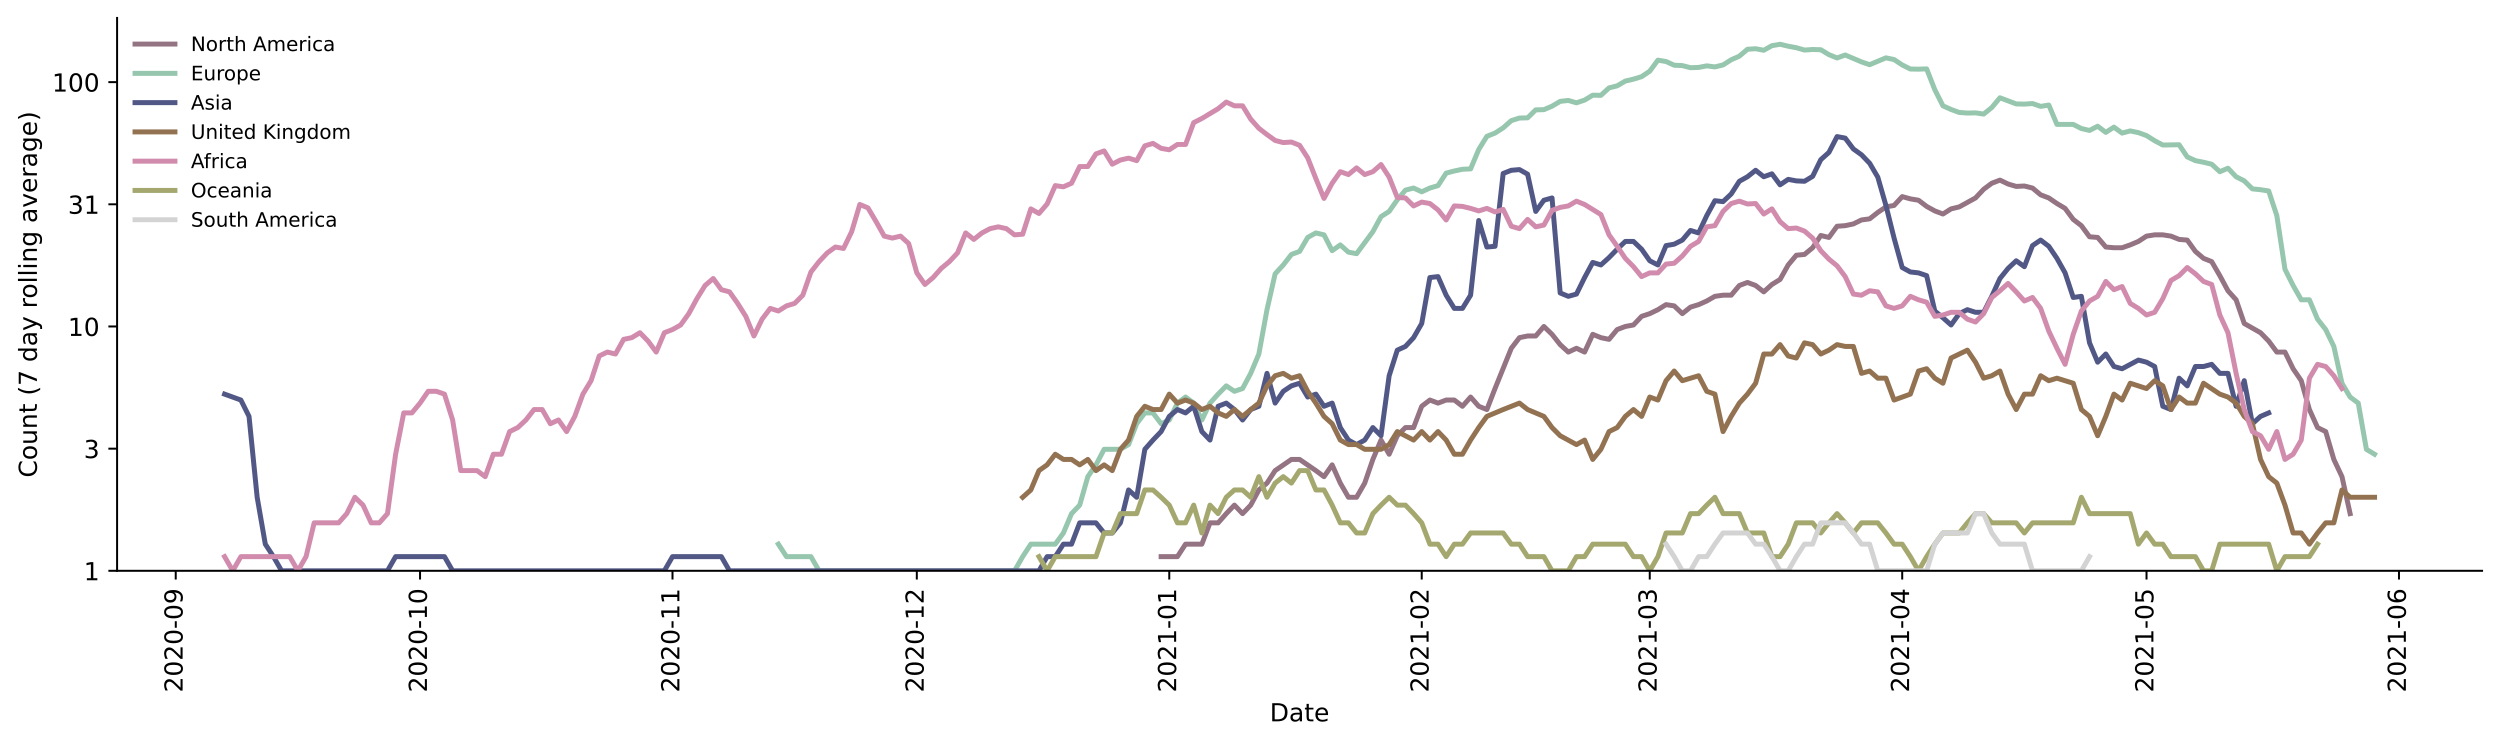 <?xml version="1.0" encoding="utf-8" standalone="no"?>
<!DOCTYPE svg PUBLIC "-//W3C//DTD SVG 1.1//EN"
  "http://www.w3.org/Graphics/SVG/1.1/DTD/svg11.dtd">
<!-- Created with matplotlib (https://matplotlib.org/) -->
<svg height="298.621pt" version="1.1" viewBox="0 0 1002.766 298.621" width="1002.766pt" xmlns="http://www.w3.org/2000/svg" xmlns:xlink="http://www.w3.org/1999/xlink">
 <defs>
  <style type="text/css">*{stroke-linecap:butt;stroke-linejoin:round;}</style>
 </defs>
 <g id="figure_1">
  <g id="patch_1">
   <path d="M 0 298.621 
L 1002.766 298.621 
L 1002.766 0 
L 0 0 
z
" style="fill:#ffffff;"/>
  </g>
  <g id="axes_1">
   <g id="patch_2">
    <path d="M 46.966 228.96 
L 995.566 228.96 
L 995.566 7.2 
L 46.966 7.2 
z
" style="fill:#ffffff;"/>
   </g>
   <g id="matplotlib.axis_1">
    <g id="xtick_1">
     <g id="line2d_1">
      <defs>
       <path d="M 0 0 
L 0 3.5 
" id="m3f50384f41" style="stroke:#000000;stroke-width:0.8;"/>
      </defs>
      <g>
       <use style="stroke:#000000;stroke-width:0.8;" x="70.485" xlink:href="#m3f50384f41" y="228.96"/>
      </g>
     </g>
     <g id="text_1">
      <!-- 2020-09 -->
      <g transform="translate(73.244 277.743)rotate(-90)scale(0.1 -0.1)">
       <defs>
        <path d="M 19.188 8.297 
L 53.609 8.297 
L 53.609 0 
L 7.328 0 
L 7.328 8.297 
Q 12.938 14.109 22.625 23.891 
Q 32.328 33.688 34.812 36.531 
Q 39.547 41.844 41.422 45.531 
Q 43.312 49.219 43.312 52.781 
Q 43.312 58.594 39.234 62.25 
Q 35.156 65.922 28.609 65.922 
Q 23.969 65.922 18.812 64.312 
Q 13.672 62.703 7.812 59.422 
L 7.812 69.391 
Q 13.766 71.781 18.938 73 
Q 24.125 74.219 28.422 74.219 
Q 39.75 74.219 46.484 68.547 
Q 53.219 62.891 53.219 53.422 
Q 53.219 48.922 51.531 44.891 
Q 49.859 40.875 45.406 35.406 
Q 44.188 33.984 37.641 27.219 
Q 31.109 20.453 19.188 8.297 
z
" id="DejaVuSans-50"/>
        <path d="M 31.781 66.406 
Q 24.172 66.406 20.328 58.906 
Q 16.5 51.422 16.5 36.375 
Q 16.5 21.391 20.328 13.891 
Q 24.172 6.391 31.781 6.391 
Q 39.453 6.391 43.281 13.891 
Q 47.125 21.391 47.125 36.375 
Q 47.125 51.422 43.281 58.906 
Q 39.453 66.406 31.781 66.406 
z
M 31.781 74.219 
Q 44.047 74.219 50.516 64.516 
Q 56.984 54.828 56.984 36.375 
Q 56.984 17.969 50.516 8.266 
Q 44.047 -1.422 31.781 -1.422 
Q 19.531 -1.422 13.062 8.266 
Q 6.594 17.969 6.594 36.375 
Q 6.594 54.828 13.062 64.516 
Q 19.531 74.219 31.781 74.219 
z
" id="DejaVuSans-48"/>
        <path d="M 4.891 31.391 
L 31.203 31.391 
L 31.203 23.391 
L 4.891 23.391 
z
" id="DejaVuSans-45"/>
        <path d="M 10.984 1.516 
L 10.984 10.5 
Q 14.703 8.734 18.5 7.812 
Q 22.312 6.891 25.984 6.891 
Q 35.75 6.891 40.891 13.453 
Q 46.047 20.016 46.781 33.406 
Q 43.953 29.203 39.594 26.953 
Q 35.25 24.703 29.984 24.703 
Q 19.047 24.703 12.672 31.312 
Q 6.297 37.938 6.297 49.422 
Q 6.297 60.641 12.938 67.422 
Q 19.578 74.219 30.609 74.219 
Q 43.266 74.219 49.922 64.516 
Q 56.594 54.828 56.594 36.375 
Q 56.594 19.141 48.406 8.859 
Q 40.234 -1.422 26.422 -1.422 
Q 22.703 -1.422 18.891 -0.688 
Q 15.094 0.047 10.984 1.516 
z
M 30.609 32.422 
Q 37.25 32.422 41.125 36.953 
Q 45.016 41.5 45.016 49.422 
Q 45.016 57.281 41.125 61.844 
Q 37.25 66.406 30.609 66.406 
Q 23.969 66.406 20.094 61.844 
Q 16.219 57.281 16.219 49.422 
Q 16.219 41.5 20.094 36.953 
Q 23.969 32.422 30.609 32.422 
z
" id="DejaVuSans-57"/>
       </defs>
       <use xlink:href="#DejaVuSans-50"/>
       <use x="63.623" xlink:href="#DejaVuSans-48"/>
       <use x="127.246" xlink:href="#DejaVuSans-50"/>
       <use x="190.869" xlink:href="#DejaVuSans-48"/>
       <use x="254.492" xlink:href="#DejaVuSans-45"/>
       <use x="290.576" xlink:href="#DejaVuSans-48"/>
       <use x="354.199" xlink:href="#DejaVuSans-57"/>
      </g>
     </g>
    </g>
    <g id="xtick_2">
     <g id="line2d_2">
      <g>
       <use style="stroke:#000000;stroke-width:0.8;" x="168.481" xlink:href="#m3f50384f41" y="228.96"/>
      </g>
     </g>
     <g id="text_2">
      <!-- 2020-10 -->
      <g transform="translate(171.24 277.743)rotate(-90)scale(0.1 -0.1)">
       <defs>
        <path d="M 12.406 8.297 
L 28.516 8.297 
L 28.516 63.922 
L 10.984 60.406 
L 10.984 69.391 
L 28.422 72.906 
L 38.281 72.906 
L 38.281 8.297 
L 54.391 8.297 
L 54.391 0 
L 12.406 0 
z
" id="DejaVuSans-49"/>
       </defs>
       <use xlink:href="#DejaVuSans-50"/>
       <use x="63.623" xlink:href="#DejaVuSans-48"/>
       <use x="127.246" xlink:href="#DejaVuSans-50"/>
       <use x="190.869" xlink:href="#DejaVuSans-48"/>
       <use x="254.492" xlink:href="#DejaVuSans-45"/>
       <use x="290.576" xlink:href="#DejaVuSans-49"/>
       <use x="354.199" xlink:href="#DejaVuSans-48"/>
      </g>
     </g>
    </g>
    <g id="xtick_3">
     <g id="line2d_3">
      <g>
       <use style="stroke:#000000;stroke-width:0.8;" x="269.743" xlink:href="#m3f50384f41" y="228.96"/>
      </g>
     </g>
     <g id="text_3">
      <!-- 2020-11 -->
      <g transform="translate(272.502 277.743)rotate(-90)scale(0.1 -0.1)">
       <use xlink:href="#DejaVuSans-50"/>
       <use x="63.623" xlink:href="#DejaVuSans-48"/>
       <use x="127.246" xlink:href="#DejaVuSans-50"/>
       <use x="190.869" xlink:href="#DejaVuSans-48"/>
       <use x="254.492" xlink:href="#DejaVuSans-45"/>
       <use x="290.576" xlink:href="#DejaVuSans-49"/>
       <use x="354.199" xlink:href="#DejaVuSans-49"/>
      </g>
     </g>
    </g>
    <g id="xtick_4">
     <g id="line2d_4">
      <g>
       <use style="stroke:#000000;stroke-width:0.8;" x="367.739" xlink:href="#m3f50384f41" y="228.96"/>
      </g>
     </g>
     <g id="text_4">
      <!-- 2020-12 -->
      <g transform="translate(370.498 277.743)rotate(-90)scale(0.1 -0.1)">
       <use xlink:href="#DejaVuSans-50"/>
       <use x="63.623" xlink:href="#DejaVuSans-48"/>
       <use x="127.246" xlink:href="#DejaVuSans-50"/>
       <use x="190.869" xlink:href="#DejaVuSans-48"/>
       <use x="254.492" xlink:href="#DejaVuSans-45"/>
       <use x="290.576" xlink:href="#DejaVuSans-49"/>
       <use x="354.199" xlink:href="#DejaVuSans-50"/>
      </g>
     </g>
    </g>
    <g id="xtick_5">
     <g id="line2d_5">
      <g>
       <use style="stroke:#000000;stroke-width:0.8;" x="469.001" xlink:href="#m3f50384f41" y="228.96"/>
      </g>
     </g>
     <g id="text_5">
      <!-- 2021-01 -->
      <g transform="translate(471.761 277.743)rotate(-90)scale(0.1 -0.1)">
       <use xlink:href="#DejaVuSans-50"/>
       <use x="63.623" xlink:href="#DejaVuSans-48"/>
       <use x="127.246" xlink:href="#DejaVuSans-50"/>
       <use x="190.869" xlink:href="#DejaVuSans-49"/>
       <use x="254.492" xlink:href="#DejaVuSans-45"/>
       <use x="290.576" xlink:href="#DejaVuSans-48"/>
       <use x="354.199" xlink:href="#DejaVuSans-49"/>
      </g>
     </g>
    </g>
    <g id="xtick_6">
     <g id="line2d_6">
      <g>
       <use style="stroke:#000000;stroke-width:0.8;" x="570.264" xlink:href="#m3f50384f41" y="228.96"/>
      </g>
     </g>
     <g id="text_6">
      <!-- 2021-02 -->
      <g transform="translate(573.023 277.743)rotate(-90)scale(0.1 -0.1)">
       <use xlink:href="#DejaVuSans-50"/>
       <use x="63.623" xlink:href="#DejaVuSans-48"/>
       <use x="127.246" xlink:href="#DejaVuSans-50"/>
       <use x="190.869" xlink:href="#DejaVuSans-49"/>
       <use x="254.492" xlink:href="#DejaVuSans-45"/>
       <use x="290.576" xlink:href="#DejaVuSans-48"/>
       <use x="354.199" xlink:href="#DejaVuSans-50"/>
      </g>
     </g>
    </g>
    <g id="xtick_7">
     <g id="line2d_7">
      <g>
       <use style="stroke:#000000;stroke-width:0.8;" x="661.726" xlink:href="#m3f50384f41" y="228.96"/>
      </g>
     </g>
     <g id="text_7">
      <!-- 2021-03 -->
      <g transform="translate(664.486 277.743)rotate(-90)scale(0.1 -0.1)">
       <defs>
        <path d="M 40.578 39.312 
Q 47.656 37.797 51.625 33 
Q 55.609 28.219 55.609 21.188 
Q 55.609 10.406 48.188 4.484 
Q 40.766 -1.422 27.094 -1.422 
Q 22.516 -1.422 17.656 -0.516 
Q 12.797 0.391 7.625 2.203 
L 7.625 11.719 
Q 11.719 9.328 16.594 8.109 
Q 21.484 6.891 26.812 6.891 
Q 36.078 6.891 40.938 10.547 
Q 45.797 14.203 45.797 21.188 
Q 45.797 27.641 41.281 31.266 
Q 36.766 34.906 28.719 34.906 
L 20.219 34.906 
L 20.219 43.016 
L 29.109 43.016 
Q 36.375 43.016 40.234 45.922 
Q 44.094 48.828 44.094 54.297 
Q 44.094 59.906 40.109 62.906 
Q 36.141 65.922 28.719 65.922 
Q 24.656 65.922 20.016 65.031 
Q 15.375 64.156 9.812 62.312 
L 9.812 71.094 
Q 15.438 72.656 20.344 73.438 
Q 25.25 74.219 29.594 74.219 
Q 40.828 74.219 47.359 69.109 
Q 53.906 64.016 53.906 55.328 
Q 53.906 49.266 50.438 45.094 
Q 46.969 40.922 40.578 39.312 
z
" id="DejaVuSans-51"/>
       </defs>
       <use xlink:href="#DejaVuSans-50"/>
       <use x="63.623" xlink:href="#DejaVuSans-48"/>
       <use x="127.246" xlink:href="#DejaVuSans-50"/>
       <use x="190.869" xlink:href="#DejaVuSans-49"/>
       <use x="254.492" xlink:href="#DejaVuSans-45"/>
       <use x="290.576" xlink:href="#DejaVuSans-48"/>
       <use x="354.199" xlink:href="#DejaVuSans-51"/>
      </g>
     </g>
    </g>
    <g id="xtick_8">
     <g id="line2d_8">
      <g>
       <use style="stroke:#000000;stroke-width:0.8;" x="762.989" xlink:href="#m3f50384f41" y="228.96"/>
      </g>
     </g>
     <g id="text_8">
      <!-- 2021-04 -->
      <g transform="translate(765.748 277.743)rotate(-90)scale(0.1 -0.1)">
       <defs>
        <path d="M 37.797 64.312 
L 12.891 25.391 
L 37.797 25.391 
z
M 35.203 72.906 
L 47.609 72.906 
L 47.609 25.391 
L 58.016 25.391 
L 58.016 17.188 
L 47.609 17.188 
L 47.609 0 
L 37.797 0 
L 37.797 17.188 
L 4.891 17.188 
L 4.891 26.703 
z
" id="DejaVuSans-52"/>
       </defs>
       <use xlink:href="#DejaVuSans-50"/>
       <use x="63.623" xlink:href="#DejaVuSans-48"/>
       <use x="127.246" xlink:href="#DejaVuSans-50"/>
       <use x="190.869" xlink:href="#DejaVuSans-49"/>
       <use x="254.492" xlink:href="#DejaVuSans-45"/>
       <use x="290.576" xlink:href="#DejaVuSans-48"/>
       <use x="354.199" xlink:href="#DejaVuSans-52"/>
      </g>
     </g>
    </g>
    <g id="xtick_9">
     <g id="line2d_9">
      <g>
       <use style="stroke:#000000;stroke-width:0.8;" x="860.985" xlink:href="#m3f50384f41" y="228.96"/>
      </g>
     </g>
     <g id="text_9">
      <!-- 2021-05 -->
      <g transform="translate(863.744 277.743)rotate(-90)scale(0.1 -0.1)">
       <defs>
        <path d="M 10.797 72.906 
L 49.516 72.906 
L 49.516 64.594 
L 19.828 64.594 
L 19.828 46.734 
Q 21.969 47.469 24.109 47.828 
Q 26.266 48.188 28.422 48.188 
Q 40.625 48.188 47.75 41.5 
Q 54.891 34.812 54.891 23.391 
Q 54.891 11.625 47.562 5.094 
Q 40.234 -1.422 26.906 -1.422 
Q 22.312 -1.422 17.547 -0.641 
Q 12.797 0.141 7.719 1.703 
L 7.719 11.625 
Q 12.109 9.234 16.797 8.062 
Q 21.484 6.891 26.703 6.891 
Q 35.156 6.891 40.078 11.328 
Q 45.016 15.766 45.016 23.391 
Q 45.016 31 40.078 35.438 
Q 35.156 39.891 26.703 39.891 
Q 22.75 39.891 18.812 39.016 
Q 14.891 38.141 10.797 36.281 
z
" id="DejaVuSans-53"/>
       </defs>
       <use xlink:href="#DejaVuSans-50"/>
       <use x="63.623" xlink:href="#DejaVuSans-48"/>
       <use x="127.246" xlink:href="#DejaVuSans-50"/>
       <use x="190.869" xlink:href="#DejaVuSans-49"/>
       <use x="254.492" xlink:href="#DejaVuSans-45"/>
       <use x="290.576" xlink:href="#DejaVuSans-48"/>
       <use x="354.199" xlink:href="#DejaVuSans-53"/>
      </g>
     </g>
    </g>
    <g id="xtick_10">
     <g id="line2d_10">
      <g>
       <use style="stroke:#000000;stroke-width:0.8;" x="962.247" xlink:href="#m3f50384f41" y="228.96"/>
      </g>
     </g>
     <g id="text_10">
      <!-- 2021-06 -->
      <g transform="translate(965.006 277.743)rotate(-90)scale(0.1 -0.1)">
       <defs>
        <path d="M 33.016 40.375 
Q 26.375 40.375 22.484 35.828 
Q 18.609 31.297 18.609 23.391 
Q 18.609 15.531 22.484 10.953 
Q 26.375 6.391 33.016 6.391 
Q 39.656 6.391 43.531 10.953 
Q 47.406 15.531 47.406 23.391 
Q 47.406 31.297 43.531 35.828 
Q 39.656 40.375 33.016 40.375 
z
M 52.594 71.297 
L 52.594 62.312 
Q 48.875 64.062 45.094 64.984 
Q 41.312 65.922 37.594 65.922 
Q 27.828 65.922 22.672 59.328 
Q 17.531 52.734 16.797 39.406 
Q 19.672 43.656 24.016 45.922 
Q 28.375 48.188 33.594 48.188 
Q 44.578 48.188 50.953 41.516 
Q 57.328 34.859 57.328 23.391 
Q 57.328 12.156 50.688 5.359 
Q 44.047 -1.422 33.016 -1.422 
Q 20.359 -1.422 13.672 8.266 
Q 6.984 17.969 6.984 36.375 
Q 6.984 53.656 15.188 63.938 
Q 23.391 74.219 37.203 74.219 
Q 40.922 74.219 44.703 73.484 
Q 48.484 72.75 52.594 71.297 
z
" id="DejaVuSans-54"/>
       </defs>
       <use xlink:href="#DejaVuSans-50"/>
       <use x="63.623" xlink:href="#DejaVuSans-48"/>
       <use x="127.246" xlink:href="#DejaVuSans-50"/>
       <use x="190.869" xlink:href="#DejaVuSans-49"/>
       <use x="254.492" xlink:href="#DejaVuSans-45"/>
       <use x="290.576" xlink:href="#DejaVuSans-48"/>
       <use x="354.199" xlink:href="#DejaVuSans-54"/>
      </g>
     </g>
    </g>
    <g id="text_11">
     <!-- Date -->
     <g transform="translate(509.315 289.341)scale(0.1 -0.1)">
      <defs>
       <path d="M 19.672 64.797 
L 19.672 8.109 
L 31.594 8.109 
Q 46.688 8.109 53.688 14.938 
Q 60.688 21.781 60.688 36.531 
Q 60.688 51.172 53.688 57.984 
Q 46.688 64.797 31.594 64.797 
z
M 9.812 72.906 
L 30.078 72.906 
Q 51.266 72.906 61.172 64.094 
Q 71.094 55.281 71.094 36.531 
Q 71.094 17.672 61.125 8.828 
Q 51.172 0 30.078 0 
L 9.812 0 
z
" id="DejaVuSans-68"/>
       <path d="M 34.281 27.484 
Q 23.391 27.484 19.188 25 
Q 14.984 22.516 14.984 16.5 
Q 14.984 11.719 18.141 8.906 
Q 21.297 6.109 26.703 6.109 
Q 34.188 6.109 38.703 11.406 
Q 43.219 16.703 43.219 25.484 
L 43.219 27.484 
z
M 52.203 31.203 
L 52.203 0 
L 43.219 0 
L 43.219 8.297 
Q 40.141 3.328 35.547 0.953 
Q 30.953 -1.422 24.312 -1.422 
Q 15.922 -1.422 10.953 3.297 
Q 6 8.016 6 15.922 
Q 6 25.141 12.172 29.828 
Q 18.359 34.516 30.609 34.516 
L 43.219 34.516 
L 43.219 35.406 
Q 43.219 41.609 39.141 45 
Q 35.062 48.391 27.688 48.391 
Q 23 48.391 18.547 47.266 
Q 14.109 46.141 10.016 43.891 
L 10.016 52.203 
Q 14.938 54.109 19.578 55.047 
Q 24.219 56 28.609 56 
Q 40.484 56 46.344 49.844 
Q 52.203 43.703 52.203 31.203 
z
" id="DejaVuSans-97"/>
       <path d="M 18.312 70.219 
L 18.312 54.688 
L 36.812 54.688 
L 36.812 47.703 
L 18.312 47.703 
L 18.312 18.016 
Q 18.312 11.328 20.141 9.422 
Q 21.969 7.516 27.594 7.516 
L 36.812 7.516 
L 36.812 0 
L 27.594 0 
Q 17.188 0 13.234 3.875 
Q 9.281 7.766 9.281 18.016 
L 9.281 47.703 
L 2.688 47.703 
L 2.688 54.688 
L 9.281 54.688 
L 9.281 70.219 
z
" id="DejaVuSans-116"/>
       <path d="M 56.203 29.594 
L 56.203 25.203 
L 14.891 25.203 
Q 15.484 15.922 20.484 11.062 
Q 25.484 6.203 34.422 6.203 
Q 39.594 6.203 44.453 7.469 
Q 49.312 8.734 54.109 11.281 
L 54.109 2.781 
Q 49.266 0.734 44.188 -0.344 
Q 39.109 -1.422 33.891 -1.422 
Q 20.797 -1.422 13.156 6.188 
Q 5.516 13.812 5.516 26.812 
Q 5.516 40.234 12.766 48.109 
Q 20.016 56 32.328 56 
Q 43.359 56 49.781 48.891 
Q 56.203 41.797 56.203 29.594 
z
M 47.219 32.234 
Q 47.125 39.594 43.094 43.984 
Q 39.062 48.391 32.422 48.391 
Q 24.906 48.391 20.391 44.141 
Q 15.875 39.891 15.188 32.172 
z
" id="DejaVuSans-101"/>
      </defs>
      <use xlink:href="#DejaVuSans-68"/>
      <use x="77.002" xlink:href="#DejaVuSans-97"/>
      <use x="138.281" xlink:href="#DejaVuSans-116"/>
      <use x="177.49" xlink:href="#DejaVuSans-101"/>
     </g>
    </g>
   </g>
   <g id="matplotlib.axis_2">
    <g id="ytick_1">
     <g id="line2d_11">
      <defs>
       <path d="M 0 0 
L -3.5 0 
" id="m5417992a5c" style="stroke:#000000;stroke-width:0.8;"/>
      </defs>
      <g>
       <use style="stroke:#000000;stroke-width:0.8;" x="46.966" xlink:href="#m5417992a5c" y="228.96"/>
      </g>
     </g>
     <g id="text_12">
      <!-- 1 -->
      <g transform="translate(33.603 232.759)scale(0.1 -0.1)">
       <use xlink:href="#DejaVuSans-49"/>
      </g>
     </g>
    </g>
    <g id="ytick_2">
     <g id="line2d_12">
      <g>
       <use style="stroke:#000000;stroke-width:0.8;" x="46.966" xlink:href="#m5417992a5c" y="179.955"/>
      </g>
     </g>
     <g id="text_13">
      <!-- 3 -->
      <g transform="translate(33.603 183.755)scale(0.1 -0.1)">
       <use xlink:href="#DejaVuSans-51"/>
      </g>
     </g>
    </g>
    <g id="ytick_3">
     <g id="line2d_13">
      <g>
       <use style="stroke:#000000;stroke-width:0.8;" x="46.966" xlink:href="#m5417992a5c" y="130.951"/>
      </g>
     </g>
     <g id="text_14">
      <!-- 10 -->
      <g transform="translate(27.241 134.75)scale(0.1 -0.1)">
       <use xlink:href="#DejaVuSans-49"/>
       <use x="63.623" xlink:href="#DejaVuSans-48"/>
      </g>
     </g>
    </g>
    <g id="ytick_4">
     <g id="line2d_14">
      <g>
       <use style="stroke:#000000;stroke-width:0.8;" x="46.966" xlink:href="#m5417992a5c" y="81.946"/>
      </g>
     </g>
     <g id="text_15">
      <!-- 31 -->
      <g transform="translate(27.241 85.746)scale(0.1 -0.1)">
       <use xlink:href="#DejaVuSans-51"/>
       <use x="63.623" xlink:href="#DejaVuSans-49"/>
      </g>
     </g>
    </g>
    <g id="ytick_5">
     <g id="line2d_15">
      <g>
       <use style="stroke:#000000;stroke-width:0.8;" x="46.966" xlink:href="#m5417992a5c" y="32.942"/>
      </g>
     </g>
     <g id="text_16">
      <!-- 100 -->
      <g transform="translate(20.878 36.741)scale(0.1 -0.1)">
       <use xlink:href="#DejaVuSans-49"/>
       <use x="63.623" xlink:href="#DejaVuSans-48"/>
       <use x="127.246" xlink:href="#DejaVuSans-48"/>
      </g>
     </g>
    </g>
    <g id="text_17">
     <!-- Count (7 day rolling average) -->
     <g transform="translate(14.798 191.548)rotate(-90)scale(0.1 -0.1)">
      <defs>
       <path d="M 64.406 67.281 
L 64.406 56.891 
Q 59.422 61.531 53.781 63.812 
Q 48.141 66.109 41.797 66.109 
Q 29.297 66.109 22.656 58.469 
Q 16.016 50.828 16.016 36.375 
Q 16.016 21.969 22.656 14.328 
Q 29.297 6.688 41.797 6.688 
Q 48.141 6.688 53.781 8.984 
Q 59.422 11.281 64.406 15.922 
L 64.406 5.609 
Q 59.234 2.094 53.438 0.328 
Q 47.656 -1.422 41.219 -1.422 
Q 24.656 -1.422 15.125 8.703 
Q 5.609 18.844 5.609 36.375 
Q 5.609 53.953 15.125 64.078 
Q 24.656 74.219 41.219 74.219 
Q 47.75 74.219 53.531 72.484 
Q 59.328 70.75 64.406 67.281 
z
" id="DejaVuSans-67"/>
       <path d="M 30.609 48.391 
Q 23.391 48.391 19.188 42.75 
Q 14.984 37.109 14.984 27.297 
Q 14.984 17.484 19.156 11.844 
Q 23.344 6.203 30.609 6.203 
Q 37.797 6.203 41.984 11.859 
Q 46.188 17.531 46.188 27.297 
Q 46.188 37.016 41.984 42.703 
Q 37.797 48.391 30.609 48.391 
z
M 30.609 56 
Q 42.328 56 49.016 48.375 
Q 55.719 40.766 55.719 27.297 
Q 55.719 13.875 49.016 6.219 
Q 42.328 -1.422 30.609 -1.422 
Q 18.844 -1.422 12.172 6.219 
Q 5.516 13.875 5.516 27.297 
Q 5.516 40.766 12.172 48.375 
Q 18.844 56 30.609 56 
z
" id="DejaVuSans-111"/>
       <path d="M 8.5 21.578 
L 8.5 54.688 
L 17.484 54.688 
L 17.484 21.922 
Q 17.484 14.156 20.5 10.266 
Q 23.531 6.391 29.594 6.391 
Q 36.859 6.391 41.078 11.031 
Q 45.312 15.672 45.312 23.688 
L 45.312 54.688 
L 54.297 54.688 
L 54.297 0 
L 45.312 0 
L 45.312 8.406 
Q 42.047 3.422 37.719 1 
Q 33.406 -1.422 27.688 -1.422 
Q 18.266 -1.422 13.375 4.438 
Q 8.5 10.297 8.5 21.578 
z
M 31.109 56 
z
" id="DejaVuSans-117"/>
       <path d="M 54.891 33.016 
L 54.891 0 
L 45.906 0 
L 45.906 32.719 
Q 45.906 40.484 42.875 44.328 
Q 39.844 48.188 33.797 48.188 
Q 26.516 48.188 22.312 43.547 
Q 18.109 38.922 18.109 30.906 
L 18.109 0 
L 9.078 0 
L 9.078 54.688 
L 18.109 54.688 
L 18.109 46.188 
Q 21.344 51.125 25.703 53.562 
Q 30.078 56 35.797 56 
Q 45.219 56 50.047 50.172 
Q 54.891 44.344 54.891 33.016 
z
" id="DejaVuSans-110"/>
       <path id="DejaVuSans-32"/>
       <path d="M 31 75.875 
Q 24.469 64.656 21.281 53.656 
Q 18.109 42.672 18.109 31.391 
Q 18.109 20.125 21.312 9.062 
Q 24.516 -2 31 -13.188 
L 23.188 -13.188 
Q 15.875 -1.703 12.234 9.375 
Q 8.594 20.453 8.594 31.391 
Q 8.594 42.281 12.203 53.312 
Q 15.828 64.359 23.188 75.875 
z
" id="DejaVuSans-40"/>
       <path d="M 8.203 72.906 
L 55.078 72.906 
L 55.078 68.703 
L 28.609 0 
L 18.312 0 
L 43.219 64.594 
L 8.203 64.594 
z
" id="DejaVuSans-55"/>
       <path d="M 45.406 46.391 
L 45.406 75.984 
L 54.391 75.984 
L 54.391 0 
L 45.406 0 
L 45.406 8.203 
Q 42.578 3.328 38.25 0.953 
Q 33.938 -1.422 27.875 -1.422 
Q 17.969 -1.422 11.734 6.484 
Q 5.516 14.406 5.516 27.297 
Q 5.516 40.188 11.734 48.094 
Q 17.969 56 27.875 56 
Q 33.938 56 38.25 53.625 
Q 42.578 51.266 45.406 46.391 
z
M 14.797 27.297 
Q 14.797 17.391 18.875 11.75 
Q 22.953 6.109 30.078 6.109 
Q 37.203 6.109 41.297 11.75 
Q 45.406 17.391 45.406 27.297 
Q 45.406 37.203 41.297 42.844 
Q 37.203 48.484 30.078 48.484 
Q 22.953 48.484 18.875 42.844 
Q 14.797 37.203 14.797 27.297 
z
" id="DejaVuSans-100"/>
       <path d="M 32.172 -5.078 
Q 28.375 -14.844 24.75 -17.812 
Q 21.141 -20.797 15.094 -20.797 
L 7.906 -20.797 
L 7.906 -13.281 
L 13.188 -13.281 
Q 16.891 -13.281 18.938 -11.516 
Q 21 -9.766 23.484 -3.219 
L 25.094 0.875 
L 2.984 54.688 
L 12.5 54.688 
L 29.594 11.922 
L 46.688 54.688 
L 56.203 54.688 
z
" id="DejaVuSans-121"/>
       <path d="M 41.109 46.297 
Q 39.594 47.172 37.812 47.578 
Q 36.031 48 33.891 48 
Q 26.266 48 22.188 43.047 
Q 18.109 38.094 18.109 28.812 
L 18.109 0 
L 9.078 0 
L 9.078 54.688 
L 18.109 54.688 
L 18.109 46.188 
Q 20.953 51.172 25.484 53.578 
Q 30.031 56 36.531 56 
Q 37.453 56 38.578 55.875 
Q 39.703 55.766 41.062 55.516 
z
" id="DejaVuSans-114"/>
       <path d="M 9.422 75.984 
L 18.406 75.984 
L 18.406 0 
L 9.422 0 
z
" id="DejaVuSans-108"/>
       <path d="M 9.422 54.688 
L 18.406 54.688 
L 18.406 0 
L 9.422 0 
z
M 9.422 75.984 
L 18.406 75.984 
L 18.406 64.594 
L 9.422 64.594 
z
" id="DejaVuSans-105"/>
       <path d="M 45.406 27.984 
Q 45.406 37.75 41.375 43.109 
Q 37.359 48.484 30.078 48.484 
Q 22.859 48.484 18.828 43.109 
Q 14.797 37.75 14.797 27.984 
Q 14.797 18.266 18.828 12.891 
Q 22.859 7.516 30.078 7.516 
Q 37.359 7.516 41.375 12.891 
Q 45.406 18.266 45.406 27.984 
z
M 54.391 6.781 
Q 54.391 -7.172 48.188 -13.984 
Q 42 -20.797 29.203 -20.797 
Q 24.469 -20.797 20.266 -20.094 
Q 16.062 -19.391 12.109 -17.922 
L 12.109 -9.188 
Q 16.062 -11.328 19.922 -12.344 
Q 23.781 -13.375 27.781 -13.375 
Q 36.625 -13.375 41.016 -8.766 
Q 45.406 -4.156 45.406 5.172 
L 45.406 9.625 
Q 42.625 4.781 38.281 2.391 
Q 33.938 0 27.875 0 
Q 17.828 0 11.672 7.656 
Q 5.516 15.328 5.516 27.984 
Q 5.516 40.672 11.672 48.328 
Q 17.828 56 27.875 56 
Q 33.938 56 38.281 53.609 
Q 42.625 51.219 45.406 46.391 
L 45.406 54.688 
L 54.391 54.688 
z
" id="DejaVuSans-103"/>
       <path d="M 2.984 54.688 
L 12.5 54.688 
L 29.594 8.797 
L 46.688 54.688 
L 56.203 54.688 
L 35.688 0 
L 23.484 0 
z
" id="DejaVuSans-118"/>
       <path d="M 8.016 75.875 
L 15.828 75.875 
Q 23.141 64.359 26.781 53.312 
Q 30.422 42.281 30.422 31.391 
Q 30.422 20.453 26.781 9.375 
Q 23.141 -1.703 15.828 -13.188 
L 8.016 -13.188 
Q 14.5 -2 17.703 9.062 
Q 20.906 20.125 20.906 31.391 
Q 20.906 42.672 17.703 53.656 
Q 14.5 64.656 8.016 75.875 
z
" id="DejaVuSans-41"/>
      </defs>
      <use xlink:href="#DejaVuSans-67"/>
      <use x="69.824" xlink:href="#DejaVuSans-111"/>
      <use x="131.006" xlink:href="#DejaVuSans-117"/>
      <use x="194.385" xlink:href="#DejaVuSans-110"/>
      <use x="257.764" xlink:href="#DejaVuSans-116"/>
      <use x="296.973" xlink:href="#DejaVuSans-32"/>
      <use x="328.76" xlink:href="#DejaVuSans-40"/>
      <use x="367.773" xlink:href="#DejaVuSans-55"/>
      <use x="431.396" xlink:href="#DejaVuSans-32"/>
      <use x="463.184" xlink:href="#DejaVuSans-100"/>
      <use x="526.66" xlink:href="#DejaVuSans-97"/>
      <use x="587.939" xlink:href="#DejaVuSans-121"/>
      <use x="647.119" xlink:href="#DejaVuSans-32"/>
      <use x="678.906" xlink:href="#DejaVuSans-114"/>
      <use x="717.77" xlink:href="#DejaVuSans-111"/>
      <use x="778.951" xlink:href="#DejaVuSans-108"/>
      <use x="806.734" xlink:href="#DejaVuSans-108"/>
      <use x="834.518" xlink:href="#DejaVuSans-105"/>
      <use x="862.301" xlink:href="#DejaVuSans-110"/>
      <use x="925.68" xlink:href="#DejaVuSans-103"/>
      <use x="989.156" xlink:href="#DejaVuSans-32"/>
      <use x="1020.943" xlink:href="#DejaVuSans-97"/>
      <use x="1082.223" xlink:href="#DejaVuSans-118"/>
      <use x="1141.402" xlink:href="#DejaVuSans-101"/>
      <use x="1202.926" xlink:href="#DejaVuSans-114"/>
      <use x="1244.039" xlink:href="#DejaVuSans-97"/>
      <use x="1305.318" xlink:href="#DejaVuSans-103"/>
      <use x="1368.795" xlink:href="#DejaVuSans-101"/>
      <use x="1430.318" xlink:href="#DejaVuSans-41"/>
     </g>
    </g>
   </g>
   <g id="line2d_16">
    <path clip-path="url(#p9720019177)" d="M 465.735 223.276 
L 472.268 223.276 
L 475.534 218.263 
L 482.067 218.263 
L 485.334 209.721 
L 488.6 209.721 
L 491.867 206.018 
L 495.133 202.611 
L 498.4 206.018 
L 501.666 202.611 
L 504.933 196.52 
L 508.2 193.773 
L 511.466 188.759 
L 517.999 184.275 
L 521.266 184.275 
L 527.799 188.759 
L 531.065 191.192 
L 534.332 186.458 
L 537.598 193.773 
L 540.865 199.456 
L 544.131 199.456 
L 547.398 193.773 
L 550.664 184.275 
L 553.931 176.514 
L 557.197 182.198 
L 560.464 174.776 
L 563.731 171.501 
L 566.997 171.501 
L 570.264 162.959 
L 573.53 160.455 
L 576.797 161.688 
L 580.063 160.455 
L 583.33 160.455 
L 586.596 162.959 
L 589.863 159.255 
L 593.129 162.959 
L 596.396 164.269 
L 599.662 155.848 
L 606.195 139.696 
L 609.462 135.436 
L 612.728 134.765 
L 615.995 134.765 
L 619.261 130.951 
L 622.528 134.105 
L 625.795 138.228 
L 629.061 141.216 
L 632.328 139.696 
L 635.594 141.216 
L 638.861 134.105 
L 642.127 135.436 
L 645.394 136.117 
L 648.66 132.185 
L 651.927 130.951 
L 655.193 130.347 
L 658.46 126.894 
L 661.726 125.803 
L 664.993 124.216 
L 668.259 122.189 
L 671.526 122.687 
L 674.792 125.803 
L 678.059 123.19 
L 681.326 122.189 
L 684.592 120.729 
L 687.859 118.858 
L 691.125 118.403 
L 694.392 118.403 
L 697.658 114.511 
L 700.925 113.289 
L 704.191 114.511 
L 707.458 117.066 
L 710.724 114.1 
L 713.991 112.101 
L 717.257 106.271 
L 720.524 102.369 
L 723.79 102.06 
L 727.057 99.37 
L 730.323 94.454 
L 733.59 95.235 
L 736.857 90.75 
L 740.123 90.514 
L 743.39 89.815 
L 746.656 88.225 
L 749.923 87.782 
L 753.189 85.214 
L 756.456 82.99 
L 759.722 82.402 
L 762.989 78.861 
L 766.255 79.765 
L 769.522 80.316 
L 772.788 82.793 
L 776.055 84.596 
L 779.321 85.842 
L 782.588 83.785 
L 785.854 82.99 
L 792.388 79.401 
L 795.654 75.924 
L 798.921 73.492 
L 802.187 72.249 
L 805.454 73.808 
L 808.72 74.772 
L 811.987 74.61 
L 815.253 75.427 
L 818.52 78.152 
L 821.786 79.401 
L 825.053 81.632 
L 828.319 83.585 
L 831.586 88.003 
L 834.852 90.514 
L 838.119 94.973 
L 841.385 95.235 
L 844.652 99.082 
L 847.919 99.37 
L 851.185 99.37 
L 854.452 98.228 
L 857.718 96.841 
L 860.985 94.712 
L 864.251 94.197 
L 867.518 94.197 
L 870.784 94.712 
L 874.051 96.03 
L 877.317 96.299 
L 880.584 100.843 
L 883.85 103.631 
L 887.117 104.93 
L 890.383 110.567 
L 893.65 116.629 
L 896.916 120.254 
L 900.183 129.752 
L 906.716 133.455 
L 909.983 136.809 
L 913.249 141.216 
L 916.516 141.216 
L 919.782 147.906 
L 923.049 152.694 
L 926.315 164.269 
L 929.582 171.501 
L 932.848 173.107 
L 936.115 184.275 
L 939.381 191.192 
L 942.648 206.018 
L 942.648 206.018 
" style="fill:none;stroke:#947383;stroke-linecap:square;stroke-width:2;"/>
   </g>
   <g id="line2d_17">
    <path clip-path="url(#p9720019177)" d="M 312.208 218.263 
L 315.474 223.276 
L 325.274 223.276 
L 328.54 228.96 
L 406.937 228.96 
L 410.204 223.276 
L 413.47 218.263 
L 423.27 218.263 
L 426.536 213.778 
L 429.803 206.018 
L 433.069 202.611 
L 436.336 191.192 
L 439.602 186.458 
L 442.869 180.218 
L 449.402 180.218 
L 452.669 178.326 
L 455.935 169.953 
L 459.202 165.62 
L 462.468 165.62 
L 465.735 169.953 
L 469.001 168.459 
L 472.268 161.688 
L 475.534 159.255 
L 478.801 161.688 
L 482.067 168.459 
L 485.334 161.688 
L 488.6 158.089 
L 491.867 154.771 
L 495.133 156.954 
L 498.4 155.848 
L 501.666 149.757 
L 504.933 141.997 
L 508.2 124.216 
L 511.466 109.82 
L 514.733 106.271 
L 517.999 102.06 
L 521.266 100.843 
L 524.532 95.235 
L 527.799 93.434 
L 531.065 94.197 
L 534.332 100.545 
L 537.598 98.228 
L 540.865 101.144 
L 544.131 101.752 
L 550.664 92.933 
L 553.931 86.909 
L 557.197 84.801 
L 560.464 80.132 
L 563.731 76.26 
L 566.997 75.427 
L 570.264 76.938 
L 573.53 75.427 
L 576.797 74.448 
L 580.063 69.435 
L 583.33 68.583 
L 586.596 67.887 
L 589.863 67.749 
L 593.129 59.965 
L 596.396 54.685 
L 599.662 53.387 
L 602.929 51.278 
L 606.195 48.385 
L 609.462 47.349 
L 612.728 47.264 
L 615.995 44.067 
L 619.261 43.988 
L 622.528 42.592 
L 625.795 40.654 
L 629.061 40.291 
L 632.328 41.241 
L 635.594 40.147 
L 638.861 38.176 
L 642.127 38.245 
L 645.394 35.253 
L 648.66 34.427 
L 651.927 32.518 
L 655.193 31.743 
L 658.46 30.749 
L 661.726 28.555 
L 664.993 24.13 
L 668.259 24.678 
L 671.526 26.155 
L 674.792 26.311 
L 678.059 27.152 
L 681.326 27.046 
L 684.592 26.415 
L 687.859 26.835 
L 691.125 26.052 
L 694.392 23.982 
L 697.658 22.529 
L 700.925 19.764 
L 704.191 19.542 
L 707.458 20.168 
L 710.724 18.317 
L 713.991 17.76 
L 717.257 18.533 
L 720.524 19.144 
L 723.79 20.078 
L 727.057 19.854 
L 730.323 19.943 
L 733.59 21.915 
L 736.857 23.25 
L 740.123 22.056 
L 746.656 24.828 
L 749.923 25.948 
L 756.456 23.201 
L 759.722 23.884 
L 762.989 26.052 
L 766.255 27.686 
L 769.522 27.74 
L 772.788 27.632 
L 776.055 35.965 
L 779.321 42.44 
L 782.588 43.909 
L 785.854 45.106 
L 789.121 45.349 
L 792.388 45.268 
L 795.654 45.758 
L 798.921 43.129 
L 802.187 39.22 
L 808.72 41.686 
L 811.987 41.761 
L 815.253 41.537 
L 818.52 42.669 
L 821.786 42.137 
L 825.053 49.897 
L 831.586 49.897 
L 834.852 51.56 
L 838.119 52.32 
L 841.385 50.628 
L 844.652 53.094 
L 847.919 50.998 
L 851.185 53.387 
L 854.452 52.512 
L 857.718 53.191 
L 860.985 54.382 
L 864.251 56.444 
L 867.518 58.168 
L 874.051 58.058 
L 877.317 62.935 
L 880.584 64.437 
L 883.85 65.079 
L 887.117 65.863 
L 890.383 68.865 
L 893.65 67.474 
L 896.916 70.893 
L 900.183 72.556 
L 903.45 75.758 
L 906.716 76.092 
L 909.983 76.597 
L 913.249 86.479 
L 916.516 108.009 
L 919.782 114.511 
L 923.049 120.254 
L 926.315 120.254 
L 929.582 128.014 
L 932.848 132.185 
L 936.115 138.955 
L 939.381 153.72 
L 942.648 159.255 
L 945.914 161.688 
L 949.181 180.218 
L 952.447 182.198 
L 952.447 182.198 
" style="fill:none;stroke:#96c6ad;stroke-linecap:square;stroke-width:2;"/>
   </g>
   <g id="line2d_18">
    <path clip-path="url(#p9720019177)" d="M 90.084 158.089 
L 96.617 160.455 
L 99.883 167.016 
L 103.15 199.456 
L 106.416 218.263 
L 109.683 223.276 
L 112.95 228.96 
L 155.414 228.96 
L 158.681 223.276 
L 178.28 223.276 
L 181.547 228.96 
L 266.476 228.96 
L 269.743 223.276 
L 289.342 223.276 
L 292.609 228.96 
L 416.737 228.96 
L 420.003 223.276 
L 423.27 223.276 
L 426.536 218.263 
L 429.803 218.263 
L 433.069 209.721 
L 439.602 209.721 
L 442.869 213.778 
L 446.135 213.778 
L 449.402 209.721 
L 452.669 196.52 
L 455.935 199.456 
L 459.202 180.218 
L 462.468 176.514 
L 465.735 173.107 
L 469.001 167.016 
L 472.268 164.269 
L 475.534 165.62 
L 478.801 162.959 
L 482.067 173.107 
L 485.334 176.514 
L 488.6 162.959 
L 491.867 161.688 
L 495.133 164.269 
L 498.4 168.459 
L 501.666 164.269 
L 504.933 162.959 
L 508.2 149.757 
L 511.466 161.688 
L 514.733 156.954 
L 517.999 154.771 
L 521.266 153.72 
L 524.532 159.255 
L 527.799 158.089 
L 531.065 162.959 
L 534.332 161.688 
L 537.598 171.501 
L 540.865 176.514 
L 544.131 178.326 
L 547.398 176.514 
L 550.664 171.501 
L 553.931 174.776 
L 557.197 150.714 
L 560.464 140.449 
L 563.731 138.955 
L 566.997 135.436 
L 570.264 129.752 
L 573.53 111.327 
L 576.797 110.945 
L 580.063 118.403 
L 583.33 123.7 
L 586.596 123.7 
L 589.863 118.403 
L 593.129 88.449 
L 596.396 99.082 
L 599.662 98.795 
L 602.929 69.578 
L 606.195 68.303 
L 609.462 68.025 
L 612.728 69.867 
L 615.995 84.801 
L 619.261 80.316 
L 622.528 79.401 
L 625.795 117.507 
L 629.061 118.858 
L 632.328 117.952 
L 635.594 111.327 
L 638.861 105.262 
L 642.127 106.271 
L 645.394 103.312 
L 648.66 99.954 
L 651.927 96.841 
L 655.193 96.841 
L 658.46 99.954 
L 661.726 104.602 
L 664.993 106.271 
L 668.259 98.511 
L 671.526 97.947 
L 674.792 96.299 
L 678.059 92.438 
L 681.326 93.434 
L 684.592 86.479 
L 687.859 80.502 
L 691.125 80.875 
L 694.392 77.801 
L 697.658 72.71 
L 700.925 70.893 
L 704.191 68.303 
L 707.458 70.893 
L 710.724 69.722 
L 713.991 74.127 
L 717.257 71.944 
L 720.524 72.556 
L 723.79 72.71 
L 727.057 70.744 
L 730.323 64.057 
L 733.59 61.128 
L 736.857 54.786 
L 740.123 55.4 
L 743.39 59.736 
L 746.656 62.082 
L 749.923 65.469 
L 753.189 71.041 
L 756.456 82.402 
L 759.722 95.498 
L 762.989 107.305 
L 766.255 109.086 
L 769.522 109.452 
L 772.788 110.567 
L 776.055 124.738 
L 779.321 127.45 
L 782.588 130.347 
L 785.854 125.803 
L 789.121 124.216 
L 792.388 125.267 
L 795.654 125.267 
L 798.921 118.858 
L 802.187 111.712 
L 805.454 107.655 
L 808.72 104.602 
L 811.987 106.958 
L 815.253 98.511 
L 818.52 96.299 
L 821.786 98.795 
L 825.053 103.631 
L 828.319 109.452 
L 831.586 119.318 
L 834.852 118.858 
L 838.119 137.512 
L 841.385 145.273 
L 844.652 141.997 
L 847.919 147.01 
L 851.185 147.906 
L 857.718 144.43 
L 860.985 145.273 
L 864.251 147.01 
L 867.518 162.959 
L 870.784 164.269 
L 874.051 151.693 
L 877.317 154.771 
L 880.584 147.01 
L 883.85 147.01 
L 887.117 146.133 
L 890.383 149.757 
L 893.65 149.757 
L 896.916 162.959 
L 900.183 152.694 
L 903.45 169.953 
L 906.716 167.016 
L 909.983 165.62 
L 909.983 165.62 
" style="fill:none;stroke:#525886;stroke-linecap:square;stroke-width:2;"/>
   </g>
   <g id="line2d_19">
    <path clip-path="url(#p9720019177)" d="M 410.204 199.456 
L 413.47 196.52 
L 416.737 188.759 
L 420.003 186.458 
L 423.27 182.198 
L 426.536 184.275 
L 429.803 184.275 
L 433.069 186.458 
L 436.336 184.275 
L 439.602 188.759 
L 442.869 186.458 
L 446.135 188.759 
L 449.402 180.218 
L 452.669 176.514 
L 455.935 167.016 
L 459.202 162.959 
L 462.468 164.269 
L 465.735 164.269 
L 469.001 158.089 
L 472.268 161.688 
L 475.534 160.455 
L 478.801 161.688 
L 482.067 164.269 
L 485.334 162.959 
L 488.6 165.62 
L 491.867 167.016 
L 495.133 164.269 
L 498.4 167.016 
L 501.666 164.269 
L 504.933 161.688 
L 508.2 154.771 
L 511.466 150.714 
L 514.733 149.757 
L 517.999 151.693 
L 521.266 150.714 
L 524.532 156.954 
L 527.799 161.688 
L 531.065 167.016 
L 534.332 169.953 
L 537.598 176.514 
L 540.865 178.326 
L 544.131 178.326 
L 547.398 180.218 
L 553.931 180.218 
L 557.197 178.326 
L 560.464 173.107 
L 566.997 176.514 
L 570.264 173.107 
L 573.53 176.514 
L 576.797 173.107 
L 580.063 176.514 
L 583.33 182.198 
L 586.596 182.198 
L 589.863 176.514 
L 593.129 171.501 
L 596.396 167.016 
L 602.929 164.269 
L 609.462 161.688 
L 612.728 164.269 
L 619.261 167.016 
L 622.528 171.501 
L 625.795 174.776 
L 632.328 178.326 
L 635.594 176.514 
L 638.861 184.275 
L 642.127 180.218 
L 645.394 173.107 
L 648.66 171.501 
L 651.927 167.016 
L 655.193 164.269 
L 658.46 167.016 
L 661.726 159.255 
L 664.993 160.455 
L 668.259 152.694 
L 671.526 148.822 
L 674.792 152.694 
L 681.326 150.714 
L 684.592 156.954 
L 687.859 158.089 
L 691.125 173.107 
L 694.392 167.016 
L 697.658 161.688 
L 700.925 158.089 
L 704.191 153.72 
L 707.458 141.997 
L 710.724 141.997 
L 713.991 138.228 
L 717.257 142.793 
L 720.524 143.603 
L 723.79 137.512 
L 727.057 138.228 
L 730.323 141.997 
L 733.59 140.449 
L 736.857 138.228 
L 740.123 138.955 
L 743.39 138.955 
L 746.656 149.757 
L 749.923 148.822 
L 753.189 151.693 
L 756.456 151.693 
L 759.722 160.455 
L 766.255 158.089 
L 769.522 148.822 
L 772.788 147.906 
L 776.055 151.693 
L 779.321 153.72 
L 782.588 143.603 
L 789.121 140.449 
L 792.388 145.273 
L 795.654 151.693 
L 798.921 150.714 
L 802.187 148.822 
L 805.454 158.089 
L 808.72 164.269 
L 811.987 158.089 
L 815.253 158.089 
L 818.52 150.714 
L 821.786 152.694 
L 825.053 151.693 
L 831.586 153.72 
L 834.852 164.269 
L 838.119 167.016 
L 841.385 174.776 
L 844.652 167.016 
L 847.919 158.089 
L 851.185 160.455 
L 854.452 153.72 
L 860.985 155.848 
L 864.251 152.694 
L 867.518 154.771 
L 870.784 164.269 
L 874.051 159.255 
L 877.317 161.688 
L 880.584 161.688 
L 883.85 153.72 
L 890.383 158.089 
L 893.65 159.255 
L 896.916 161.688 
L 900.183 167.016 
L 903.45 169.953 
L 906.716 184.275 
L 909.983 191.192 
L 913.249 193.773 
L 916.516 202.611 
L 919.782 213.778 
L 923.049 213.778 
L 926.315 218.263 
L 929.582 213.778 
L 932.848 209.721 
L 936.115 209.721 
L 939.381 196.52 
L 942.648 199.456 
L 952.447 199.456 
L 952.447 199.456 
" style="fill:none;stroke:#937252;stroke-linecap:square;stroke-width:2;"/>
   </g>
   <g id="line2d_20">
    <path clip-path="url(#p9720019177)" d="M 90.084 223.276 
L 93.35 228.96 
L 96.617 223.276 
L 116.216 223.276 
L 119.483 228.96 
L 122.749 223.276 
L 126.016 209.721 
L 135.815 209.721 
L 139.082 206.018 
L 142.348 199.456 
L 145.615 202.611 
L 148.881 209.721 
L 152.148 209.721 
L 155.414 206.018 
L 158.681 182.198 
L 161.947 165.62 
L 165.214 165.62 
L 168.481 161.688 
L 171.747 156.954 
L 175.014 156.954 
L 178.28 158.089 
L 181.547 168.459 
L 184.813 188.759 
L 191.346 188.759 
L 194.613 191.192 
L 197.879 182.198 
L 201.146 182.198 
L 204.412 173.107 
L 207.679 171.501 
L 210.945 168.459 
L 214.212 164.269 
L 217.478 164.269 
L 220.745 169.953 
L 224.011 168.459 
L 227.278 173.107 
L 230.545 167.016 
L 233.811 158.089 
L 237.078 152.694 
L 240.344 142.793 
L 243.611 141.216 
L 246.877 141.997 
L 250.144 136.117 
L 253.41 135.436 
L 256.677 133.455 
L 259.943 136.809 
L 263.21 141.216 
L 266.476 133.455 
L 269.743 132.185 
L 273.009 130.347 
L 276.276 125.803 
L 279.542 119.783 
L 282.809 114.511 
L 286.076 111.712 
L 289.342 116.197 
L 292.609 117.066 
L 295.875 121.697 
L 299.142 126.894 
L 302.408 134.765 
L 305.675 128.014 
L 308.941 123.7 
L 312.208 124.738 
L 315.474 122.687 
L 318.741 121.697 
L 322.007 118.403 
L 325.274 109.086 
L 328.54 104.93 
L 331.807 101.447 
L 335.073 99.082 
L 338.34 99.661 
L 341.607 92.933 
L 344.873 82.016 
L 348.14 83.386 
L 351.406 88.899 
L 354.673 94.712 
L 357.939 95.498 
L 361.206 94.712 
L 364.472 97.668 
L 367.739 109.452 
L 371.005 114.1 
L 374.272 111.327 
L 377.538 107.655 
L 380.805 104.93 
L 384.071 101.447 
L 387.338 93.434 
L 390.604 96.03 
L 393.871 93.434 
L 397.138 91.707 
L 400.404 90.987 
L 403.671 91.707 
L 406.937 94.197 
L 410.204 93.941 
L 413.47 83.785 
L 416.737 85.632 
L 420.003 81.823 
L 423.27 74.448 
L 426.536 74.935 
L 429.803 73.492 
L 433.069 66.795 
L 436.336 66.795 
L 439.602 61.722 
L 442.869 60.543 
L 446.135 65.863 
L 449.402 64.183 
L 452.669 63.43 
L 455.935 64.437 
L 459.202 58.499 
L 462.468 57.513 
L 465.735 59.509 
L 469.001 60.08 
L 472.268 57.949 
L 475.534 57.949 
L 478.801 49.179 
L 482.067 47.52 
L 488.6 43.596 
L 491.867 40.946 
L 495.133 42.44 
L 498.4 42.44 
L 501.666 47.778 
L 504.933 51.466 
L 508.2 53.981 
L 511.466 56.338 
L 514.733 57.19 
L 517.999 56.975 
L 521.266 58.278 
L 524.532 63.305 
L 527.799 71.641 
L 531.065 79.583 
L 534.332 73.492 
L 537.598 68.865 
L 540.865 70.012 
L 544.131 67.337 
L 547.398 70.012 
L 550.664 68.865 
L 553.931 65.995 
L 557.197 71.041 
L 560.464 79.22 
L 563.731 79.401 
L 566.997 82.597 
L 570.264 81.063 
L 573.53 81.632 
L 576.797 84.189 
L 580.063 88.225 
L 583.33 82.597 
L 586.596 82.793 
L 589.863 83.585 
L 593.129 84.596 
L 596.396 83.585 
L 599.662 85.007 
L 602.929 83.986 
L 606.195 90.75 
L 609.462 91.707 
L 612.728 88.003 
L 615.995 90.987 
L 619.261 90.28 
L 622.528 84.392 
L 625.795 83.187 
L 629.061 82.597 
L 632.328 80.688 
L 635.594 82.016 
L 642.127 86.053 
L 645.394 94.197 
L 648.66 98.795 
L 651.927 103.631 
L 655.193 106.958 
L 658.46 110.945 
L 661.726 109.452 
L 664.993 109.452 
L 668.259 105.932 
L 671.526 105.595 
L 674.792 102.681 
L 678.059 98.795 
L 681.326 96.841 
L 684.592 90.987 
L 687.859 90.514 
L 691.125 84.801 
L 694.392 81.632 
L 697.658 80.688 
L 700.925 81.823 
L 704.191 81.632 
L 707.458 85.842 
L 710.724 83.785 
L 713.991 88.899 
L 717.257 91.707 
L 720.524 91.465 
L 723.79 92.685 
L 727.057 95.498 
L 730.323 100.545 
L 733.59 103.952 
L 736.857 106.613 
L 740.123 110.945 
L 743.39 117.952 
L 746.656 118.403 
L 749.923 116.629 
L 753.189 117.066 
L 756.456 122.687 
L 759.722 123.7 
L 762.989 122.687 
L 766.255 118.858 
L 769.522 120.254 
L 772.788 121.21 
L 776.055 126.894 
L 779.321 126.345 
L 782.588 125.267 
L 785.854 125.267 
L 789.121 128.014 
L 792.388 129.165 
L 795.654 125.803 
L 798.921 119.318 
L 802.187 116.629 
L 805.454 113.692 
L 808.72 117.066 
L 811.987 120.729 
L 815.253 119.318 
L 818.52 123.7 
L 821.786 132.815 
L 825.053 139.696 
L 828.319 146.133 
L 831.586 134.105 
L 834.852 124.738 
L 838.119 120.729 
L 841.385 118.858 
L 844.652 112.889 
L 847.919 116.197 
L 851.185 114.926 
L 854.452 121.697 
L 857.718 123.7 
L 860.985 126.345 
L 864.251 125.267 
L 867.518 119.783 
L 870.784 112.493 
L 874.051 110.567 
L 877.317 107.305 
L 880.584 109.82 
L 883.85 112.889 
L 887.117 114.1 
L 890.383 126.345 
L 893.65 133.455 
L 896.916 149.757 
L 900.183 164.269 
L 903.45 173.107 
L 906.716 174.776 
L 909.983 180.218 
L 913.249 173.107 
L 916.516 184.275 
L 919.782 182.198 
L 923.049 176.514 
L 926.315 151.693 
L 929.582 146.133 
L 932.848 147.01 
L 936.115 150.714 
L 939.381 155.848 
L 939.381 155.848 
" style="fill:none;stroke:#d18cad;stroke-linecap:square;stroke-width:2;"/>
   </g>
   <g id="line2d_21">
    <path clip-path="url(#p9720019177)" d="M 416.737 223.276 
L 420.003 228.96 
L 423.27 223.276 
L 439.602 223.276 
L 442.869 213.778 
L 446.135 213.778 
L 449.402 206.018 
L 455.935 206.018 
L 459.202 196.52 
L 462.468 196.52 
L 465.735 199.456 
L 469.001 202.611 
L 472.268 209.721 
L 475.534 209.721 
L 478.801 202.611 
L 482.067 213.778 
L 485.334 202.611 
L 488.6 206.018 
L 491.867 199.456 
L 495.133 196.52 
L 498.4 196.52 
L 501.666 199.456 
L 504.933 191.192 
L 508.2 199.456 
L 511.466 193.773 
L 514.733 191.192 
L 517.999 193.773 
L 521.266 188.759 
L 524.532 188.759 
L 527.799 196.52 
L 531.065 196.52 
L 534.332 202.611 
L 537.598 209.721 
L 540.865 209.721 
L 544.131 213.778 
L 547.398 213.778 
L 550.664 206.018 
L 553.931 202.611 
L 557.197 199.456 
L 560.464 202.611 
L 563.731 202.611 
L 566.997 206.018 
L 570.264 209.721 
L 573.53 218.263 
L 576.797 218.263 
L 580.063 223.276 
L 583.33 218.263 
L 586.596 218.263 
L 589.863 213.778 
L 602.929 213.778 
L 606.195 218.263 
L 609.462 218.263 
L 612.728 223.276 
L 619.261 223.276 
L 622.528 228.96 
L 629.061 228.96 
L 632.328 223.276 
L 635.594 223.276 
L 638.861 218.263 
L 651.927 218.263 
L 655.193 223.276 
L 658.46 223.276 
L 661.726 228.96 
L 664.993 223.276 
L 668.259 213.778 
L 674.792 213.778 
L 678.059 206.018 
L 681.326 206.018 
L 684.592 202.611 
L 687.859 199.456 
L 691.125 206.018 
L 697.658 206.018 
L 700.925 213.778 
L 707.458 213.778 
L 710.724 223.276 
L 713.991 223.276 
L 717.257 218.263 
L 720.524 209.721 
L 727.057 209.721 
L 730.323 213.778 
L 733.59 209.721 
L 736.857 206.018 
L 740.123 209.721 
L 743.39 213.778 
L 746.656 209.721 
L 753.189 209.721 
L 756.456 213.778 
L 759.722 218.263 
L 762.989 218.263 
L 766.255 223.276 
L 769.522 228.96 
L 772.788 223.276 
L 776.055 218.263 
L 779.321 213.778 
L 785.854 213.778 
L 789.121 209.721 
L 792.388 206.018 
L 795.654 206.018 
L 798.921 209.721 
L 808.72 209.721 
L 811.987 213.778 
L 815.253 209.721 
L 831.586 209.721 
L 834.852 199.456 
L 838.119 206.018 
L 854.452 206.018 
L 857.718 218.263 
L 860.985 213.778 
L 864.251 218.263 
L 867.518 218.263 
L 870.784 223.276 
L 880.584 223.276 
L 883.85 228.96 
L 887.117 228.96 
L 890.383 218.263 
L 909.983 218.263 
L 913.249 228.96 
L 916.516 223.276 
L 926.315 223.276 
L 929.582 218.263 
L 929.582 218.263 
" style="fill:none;stroke:#a4a86f;stroke-linecap:square;stroke-width:2;"/>
   </g>
   <g id="line2d_22">
    <path clip-path="url(#p9720019177)" d="M 668.259 218.263 
L 671.526 223.276 
L 674.792 228.96 
L 678.059 228.96 
L 681.326 223.276 
L 684.592 223.276 
L 687.859 218.263 
L 691.125 213.778 
L 694.392 213.778 
L 697.658 213.778 
L 700.925 213.778 
L 704.191 218.263 
L 707.458 218.263 
L 710.724 223.276 
L 713.991 228.96 
L 717.257 228.96 
L 720.524 223.276 
L 723.79 218.263 
L 727.057 218.263 
L 730.323 209.721 
L 733.59 209.721 
L 736.857 209.721 
L 740.123 209.721 
L 743.39 213.778 
L 746.656 218.263 
L 749.923 218.263 
L 753.189 228.96 
L 756.456 228.96 
L 759.722 228.96 
L 762.989 228.96 
L 766.255 228.96 
L 769.522 228.96 
L 772.788 228.96 
L 776.055 218.263 
L 779.321 213.778 
L 782.588 213.778 
L 785.854 213.778 
L 789.121 213.778 
L 792.388 206.018 
L 795.654 206.018 
L 798.921 213.778 
L 802.187 218.263 
L 805.454 218.263 
L 808.72 218.263 
L 811.987 218.263 
L 815.253 228.96 
L 818.52 228.96 
L 821.786 228.96 
L 825.053 228.96 
L 828.319 228.96 
L 831.586 228.96 
L 834.852 228.96 
L 838.119 223.276 
" style="fill:none;stroke:#d3d3d3;stroke-linecap:square;stroke-width:2;"/>
   </g>
   <g id="patch_3">
    <path d="M 46.966 228.96 
L 46.966 7.2 
" style="fill:none;stroke:#000000;stroke-linecap:square;stroke-linejoin:miter;stroke-width:0.8;"/>
   </g>
   <g id="patch_4">
    <path d="M 46.966 228.96 
L 995.566 228.96 
" style="fill:none;stroke:#000000;stroke-linecap:square;stroke-linejoin:miter;stroke-width:0.8;"/>
   </g>
   <g id="legend_1">
    <g id="line2d_23">
     <path d="M 54.166 17.679 
L 70.166 17.679 
" style="fill:none;stroke:#947383;stroke-linecap:square;stroke-width:2;"/>
    </g>
    <g id="line2d_24"/>
    <g id="text_18">
     <!-- North America -->
     <g transform="translate(76.566 20.479)scale(0.08 -0.08)">
      <defs>
       <path d="M 9.812 72.906 
L 23.094 72.906 
L 55.422 11.922 
L 55.422 72.906 
L 64.984 72.906 
L 64.984 0 
L 51.703 0 
L 19.391 60.984 
L 19.391 0 
L 9.812 0 
z
" id="DejaVuSans-78"/>
       <path d="M 54.891 33.016 
L 54.891 0 
L 45.906 0 
L 45.906 32.719 
Q 45.906 40.484 42.875 44.328 
Q 39.844 48.188 33.797 48.188 
Q 26.516 48.188 22.312 43.547 
Q 18.109 38.922 18.109 30.906 
L 18.109 0 
L 9.078 0 
L 9.078 75.984 
L 18.109 75.984 
L 18.109 46.188 
Q 21.344 51.125 25.703 53.562 
Q 30.078 56 35.797 56 
Q 45.219 56 50.047 50.172 
Q 54.891 44.344 54.891 33.016 
z
" id="DejaVuSans-104"/>
       <path d="M 34.188 63.188 
L 20.797 26.906 
L 47.609 26.906 
z
M 28.609 72.906 
L 39.797 72.906 
L 67.578 0 
L 57.328 0 
L 50.688 18.703 
L 17.828 18.703 
L 11.188 0 
L 0.781 0 
z
" id="DejaVuSans-65"/>
       <path d="M 52 44.188 
Q 55.375 50.25 60.062 53.125 
Q 64.75 56 71.094 56 
Q 79.641 56 84.281 50.016 
Q 88.922 44.047 88.922 33.016 
L 88.922 0 
L 79.891 0 
L 79.891 32.719 
Q 79.891 40.578 77.094 44.375 
Q 74.312 48.188 68.609 48.188 
Q 61.625 48.188 57.562 43.547 
Q 53.516 38.922 53.516 30.906 
L 53.516 0 
L 44.484 0 
L 44.484 32.719 
Q 44.484 40.625 41.703 44.406 
Q 38.922 48.188 33.109 48.188 
Q 26.219 48.188 22.156 43.531 
Q 18.109 38.875 18.109 30.906 
L 18.109 0 
L 9.078 0 
L 9.078 54.688 
L 18.109 54.688 
L 18.109 46.188 
Q 21.188 51.219 25.484 53.609 
Q 29.781 56 35.688 56 
Q 41.656 56 45.828 52.969 
Q 50 49.953 52 44.188 
z
" id="DejaVuSans-109"/>
       <path d="M 48.781 52.594 
L 48.781 44.188 
Q 44.969 46.297 41.141 47.344 
Q 37.312 48.391 33.406 48.391 
Q 24.656 48.391 19.812 42.844 
Q 14.984 37.312 14.984 27.297 
Q 14.984 17.281 19.812 11.734 
Q 24.656 6.203 33.406 6.203 
Q 37.312 6.203 41.141 7.25 
Q 44.969 8.297 48.781 10.406 
L 48.781 2.094 
Q 45.016 0.344 40.984 -0.531 
Q 36.969 -1.422 32.422 -1.422 
Q 20.062 -1.422 12.781 6.344 
Q 5.516 14.109 5.516 27.297 
Q 5.516 40.672 12.859 48.328 
Q 20.219 56 33.016 56 
Q 37.156 56 41.109 55.141 
Q 45.062 54.297 48.781 52.594 
z
" id="DejaVuSans-99"/>
      </defs>
      <use xlink:href="#DejaVuSans-78"/>
      <use x="74.805" xlink:href="#DejaVuSans-111"/>
      <use x="135.986" xlink:href="#DejaVuSans-114"/>
      <use x="177.1" xlink:href="#DejaVuSans-116"/>
      <use x="216.309" xlink:href="#DejaVuSans-104"/>
      <use x="279.688" xlink:href="#DejaVuSans-32"/>
      <use x="311.475" xlink:href="#DejaVuSans-65"/>
      <use x="379.883" xlink:href="#DejaVuSans-109"/>
      <use x="477.295" xlink:href="#DejaVuSans-101"/>
      <use x="538.818" xlink:href="#DejaVuSans-114"/>
      <use x="579.932" xlink:href="#DejaVuSans-105"/>
      <use x="607.715" xlink:href="#DejaVuSans-99"/>
      <use x="662.695" xlink:href="#DejaVuSans-97"/>
     </g>
    </g>
    <g id="line2d_25">
     <path d="M 54.166 29.421 
L 70.166 29.421 
" style="fill:none;stroke:#96c6ad;stroke-linecap:square;stroke-width:2;"/>
    </g>
    <g id="line2d_26"/>
    <g id="text_19">
     <!-- Europe -->
     <g transform="translate(76.566 32.221)scale(0.08 -0.08)">
      <defs>
       <path d="M 9.812 72.906 
L 55.906 72.906 
L 55.906 64.594 
L 19.672 64.594 
L 19.672 43.016 
L 54.391 43.016 
L 54.391 34.719 
L 19.672 34.719 
L 19.672 8.297 
L 56.781 8.297 
L 56.781 0 
L 9.812 0 
z
" id="DejaVuSans-69"/>
       <path d="M 18.109 8.203 
L 18.109 -20.797 
L 9.078 -20.797 
L 9.078 54.688 
L 18.109 54.688 
L 18.109 46.391 
Q 20.953 51.266 25.266 53.625 
Q 29.594 56 35.594 56 
Q 45.562 56 51.781 48.094 
Q 58.016 40.188 58.016 27.297 
Q 58.016 14.406 51.781 6.484 
Q 45.562 -1.422 35.594 -1.422 
Q 29.594 -1.422 25.266 0.953 
Q 20.953 3.328 18.109 8.203 
z
M 48.688 27.297 
Q 48.688 37.203 44.609 42.844 
Q 40.531 48.484 33.406 48.484 
Q 26.266 48.484 22.188 42.844 
Q 18.109 37.203 18.109 27.297 
Q 18.109 17.391 22.188 11.75 
Q 26.266 6.109 33.406 6.109 
Q 40.531 6.109 44.609 11.75 
Q 48.688 17.391 48.688 27.297 
z
" id="DejaVuSans-112"/>
      </defs>
      <use xlink:href="#DejaVuSans-69"/>
      <use x="63.184" xlink:href="#DejaVuSans-117"/>
      <use x="126.562" xlink:href="#DejaVuSans-114"/>
      <use x="165.426" xlink:href="#DejaVuSans-111"/>
      <use x="226.607" xlink:href="#DejaVuSans-112"/>
      <use x="290.084" xlink:href="#DejaVuSans-101"/>
     </g>
    </g>
    <g id="line2d_27">
     <path d="M 54.166 41.164 
L 70.166 41.164 
" style="fill:none;stroke:#525886;stroke-linecap:square;stroke-width:2;"/>
    </g>
    <g id="line2d_28"/>
    <g id="text_20">
     <!-- Asia -->
     <g transform="translate(76.566 43.964)scale(0.08 -0.08)">
      <defs>
       <path d="M 44.281 53.078 
L 44.281 44.578 
Q 40.484 46.531 36.375 47.5 
Q 32.281 48.484 27.875 48.484 
Q 21.188 48.484 17.844 46.438 
Q 14.5 44.391 14.5 40.281 
Q 14.5 37.156 16.891 35.375 
Q 19.281 33.594 26.516 31.984 
L 29.594 31.297 
Q 39.156 29.25 43.188 25.516 
Q 47.219 21.781 47.219 15.094 
Q 47.219 7.469 41.188 3.016 
Q 35.156 -1.422 24.609 -1.422 
Q 20.219 -1.422 15.453 -0.562 
Q 10.688 0.297 5.422 2 
L 5.422 11.281 
Q 10.406 8.688 15.234 7.391 
Q 20.062 6.109 24.812 6.109 
Q 31.156 6.109 34.562 8.281 
Q 37.984 10.453 37.984 14.406 
Q 37.984 18.062 35.516 20.016 
Q 33.062 21.969 24.703 23.781 
L 21.578 24.516 
Q 13.234 26.266 9.516 29.906 
Q 5.812 33.547 5.812 39.891 
Q 5.812 47.609 11.281 51.797 
Q 16.75 56 26.812 56 
Q 31.781 56 36.172 55.266 
Q 40.578 54.547 44.281 53.078 
z
" id="DejaVuSans-115"/>
      </defs>
      <use xlink:href="#DejaVuSans-65"/>
      <use x="68.408" xlink:href="#DejaVuSans-115"/>
      <use x="120.508" xlink:href="#DejaVuSans-105"/>
      <use x="148.291" xlink:href="#DejaVuSans-97"/>
     </g>
    </g>
    <g id="line2d_29">
     <path d="M 54.166 52.906 
L 70.166 52.906 
" style="fill:none;stroke:#937252;stroke-linecap:square;stroke-width:2;"/>
    </g>
    <g id="line2d_30"/>
    <g id="text_21">
     <!-- United Kingdom -->
     <g transform="translate(76.566 55.706)scale(0.08 -0.08)">
      <defs>
       <path d="M 8.688 72.906 
L 18.609 72.906 
L 18.609 28.609 
Q 18.609 16.891 22.844 11.734 
Q 27.094 6.594 36.625 6.594 
Q 46.094 6.594 50.344 11.734 
Q 54.594 16.891 54.594 28.609 
L 54.594 72.906 
L 64.5 72.906 
L 64.5 27.391 
Q 64.5 13.141 57.438 5.859 
Q 50.391 -1.422 36.625 -1.422 
Q 22.797 -1.422 15.734 5.859 
Q 8.688 13.141 8.688 27.391 
z
" id="DejaVuSans-85"/>
       <path d="M 9.812 72.906 
L 19.672 72.906 
L 19.672 42.094 
L 52.391 72.906 
L 65.094 72.906 
L 28.906 38.922 
L 67.672 0 
L 54.688 0 
L 19.672 35.109 
L 19.672 0 
L 9.812 0 
z
" id="DejaVuSans-75"/>
      </defs>
      <use xlink:href="#DejaVuSans-85"/>
      <use x="73.193" xlink:href="#DejaVuSans-110"/>
      <use x="136.572" xlink:href="#DejaVuSans-105"/>
      <use x="164.355" xlink:href="#DejaVuSans-116"/>
      <use x="203.564" xlink:href="#DejaVuSans-101"/>
      <use x="265.088" xlink:href="#DejaVuSans-100"/>
      <use x="328.564" xlink:href="#DejaVuSans-32"/>
      <use x="360.352" xlink:href="#DejaVuSans-75"/>
      <use x="425.928" xlink:href="#DejaVuSans-105"/>
      <use x="453.711" xlink:href="#DejaVuSans-110"/>
      <use x="517.09" xlink:href="#DejaVuSans-103"/>
      <use x="580.566" xlink:href="#DejaVuSans-100"/>
      <use x="644.043" xlink:href="#DejaVuSans-111"/>
      <use x="705.225" xlink:href="#DejaVuSans-109"/>
     </g>
    </g>
    <g id="line2d_31">
     <path d="M 54.166 64.649 
L 70.166 64.649 
" style="fill:none;stroke:#d18cad;stroke-linecap:square;stroke-width:2;"/>
    </g>
    <g id="line2d_32"/>
    <g id="text_22">
     <!-- Africa -->
     <g transform="translate(76.566 67.449)scale(0.08 -0.08)">
      <defs>
       <path d="M 37.109 75.984 
L 37.109 68.5 
L 28.516 68.5 
Q 23.688 68.5 21.797 66.547 
Q 19.922 64.594 19.922 59.516 
L 19.922 54.688 
L 34.719 54.688 
L 34.719 47.703 
L 19.922 47.703 
L 19.922 0 
L 10.891 0 
L 10.891 47.703 
L 2.297 47.703 
L 2.297 54.688 
L 10.891 54.688 
L 10.891 58.5 
Q 10.891 67.625 15.141 71.797 
Q 19.391 75.984 28.609 75.984 
z
" id="DejaVuSans-102"/>
      </defs>
      <use xlink:href="#DejaVuSans-65"/>
      <use x="64.783" xlink:href="#DejaVuSans-102"/>
      <use x="99.988" xlink:href="#DejaVuSans-114"/>
      <use x="141.102" xlink:href="#DejaVuSans-105"/>
      <use x="168.885" xlink:href="#DejaVuSans-99"/>
      <use x="223.865" xlink:href="#DejaVuSans-97"/>
     </g>
    </g>
    <g id="line2d_33">
     <path d="M 54.166 76.391 
L 70.166 76.391 
" style="fill:none;stroke:#a4a86f;stroke-linecap:square;stroke-width:2;"/>
    </g>
    <g id="line2d_34"/>
    <g id="text_23">
     <!-- Oceania -->
     <g transform="translate(76.566 79.191)scale(0.08 -0.08)">
      <defs>
       <path d="M 39.406 66.219 
Q 28.656 66.219 22.328 58.203 
Q 16.016 50.203 16.016 36.375 
Q 16.016 22.609 22.328 14.594 
Q 28.656 6.594 39.406 6.594 
Q 50.141 6.594 56.422 14.594 
Q 62.703 22.609 62.703 36.375 
Q 62.703 50.203 56.422 58.203 
Q 50.141 66.219 39.406 66.219 
z
M 39.406 74.219 
Q 54.734 74.219 63.906 63.938 
Q 73.094 53.656 73.094 36.375 
Q 73.094 19.141 63.906 8.859 
Q 54.734 -1.422 39.406 -1.422 
Q 24.031 -1.422 14.812 8.828 
Q 5.609 19.094 5.609 36.375 
Q 5.609 53.656 14.812 63.938 
Q 24.031 74.219 39.406 74.219 
z
" id="DejaVuSans-79"/>
      </defs>
      <use xlink:href="#DejaVuSans-79"/>
      <use x="78.711" xlink:href="#DejaVuSans-99"/>
      <use x="133.691" xlink:href="#DejaVuSans-101"/>
      <use x="195.215" xlink:href="#DejaVuSans-97"/>
      <use x="256.494" xlink:href="#DejaVuSans-110"/>
      <use x="319.873" xlink:href="#DejaVuSans-105"/>
      <use x="347.656" xlink:href="#DejaVuSans-97"/>
     </g>
    </g>
    <g id="line2d_35">
     <path d="M 54.166 88.134 
L 70.166 88.134 
" style="fill:none;stroke:#d3d3d3;stroke-linecap:square;stroke-width:2;"/>
    </g>
    <g id="line2d_36"/>
    <g id="text_24">
     <!-- South America -->
     <g transform="translate(76.566 90.934)scale(0.08 -0.08)">
      <defs>
       <path d="M 53.516 70.516 
L 53.516 60.891 
Q 47.906 63.578 42.922 64.891 
Q 37.938 66.219 33.297 66.219 
Q 25.25 66.219 20.875 63.094 
Q 16.5 59.969 16.5 54.203 
Q 16.5 49.359 19.406 46.891 
Q 22.312 44.438 30.422 42.922 
L 36.375 41.703 
Q 47.406 39.594 52.656 34.297 
Q 57.906 29 57.906 20.125 
Q 57.906 9.516 50.797 4.047 
Q 43.703 -1.422 29.984 -1.422 
Q 24.812 -1.422 18.969 -0.25 
Q 13.141 0.922 6.891 3.219 
L 6.891 13.375 
Q 12.891 10.016 18.656 8.297 
Q 24.422 6.594 29.984 6.594 
Q 38.422 6.594 43.016 9.906 
Q 47.609 13.234 47.609 19.391 
Q 47.609 24.75 44.312 27.781 
Q 41.016 30.812 33.5 32.328 
L 27.484 33.5 
Q 16.453 35.688 11.516 40.375 
Q 6.594 45.062 6.594 53.422 
Q 6.594 63.094 13.406 68.656 
Q 20.219 74.219 32.172 74.219 
Q 37.312 74.219 42.625 73.281 
Q 47.953 72.359 53.516 70.516 
z
" id="DejaVuSans-83"/>
      </defs>
      <use xlink:href="#DejaVuSans-83"/>
      <use x="63.477" xlink:href="#DejaVuSans-111"/>
      <use x="124.658" xlink:href="#DejaVuSans-117"/>
      <use x="188.037" xlink:href="#DejaVuSans-116"/>
      <use x="227.246" xlink:href="#DejaVuSans-104"/>
      <use x="290.625" xlink:href="#DejaVuSans-32"/>
      <use x="322.412" xlink:href="#DejaVuSans-65"/>
      <use x="390.82" xlink:href="#DejaVuSans-109"/>
      <use x="488.232" xlink:href="#DejaVuSans-101"/>
      <use x="549.756" xlink:href="#DejaVuSans-114"/>
      <use x="590.869" xlink:href="#DejaVuSans-105"/>
      <use x="618.652" xlink:href="#DejaVuSans-99"/>
      <use x="673.633" xlink:href="#DejaVuSans-97"/>
     </g>
    </g>
   </g>
  </g>
 </g>
 <defs>
  <clipPath id="p9720019177">
   <rect height="221.76" width="948.6" x="46.966" y="7.2"/>
  </clipPath>
 </defs>
</svg>
